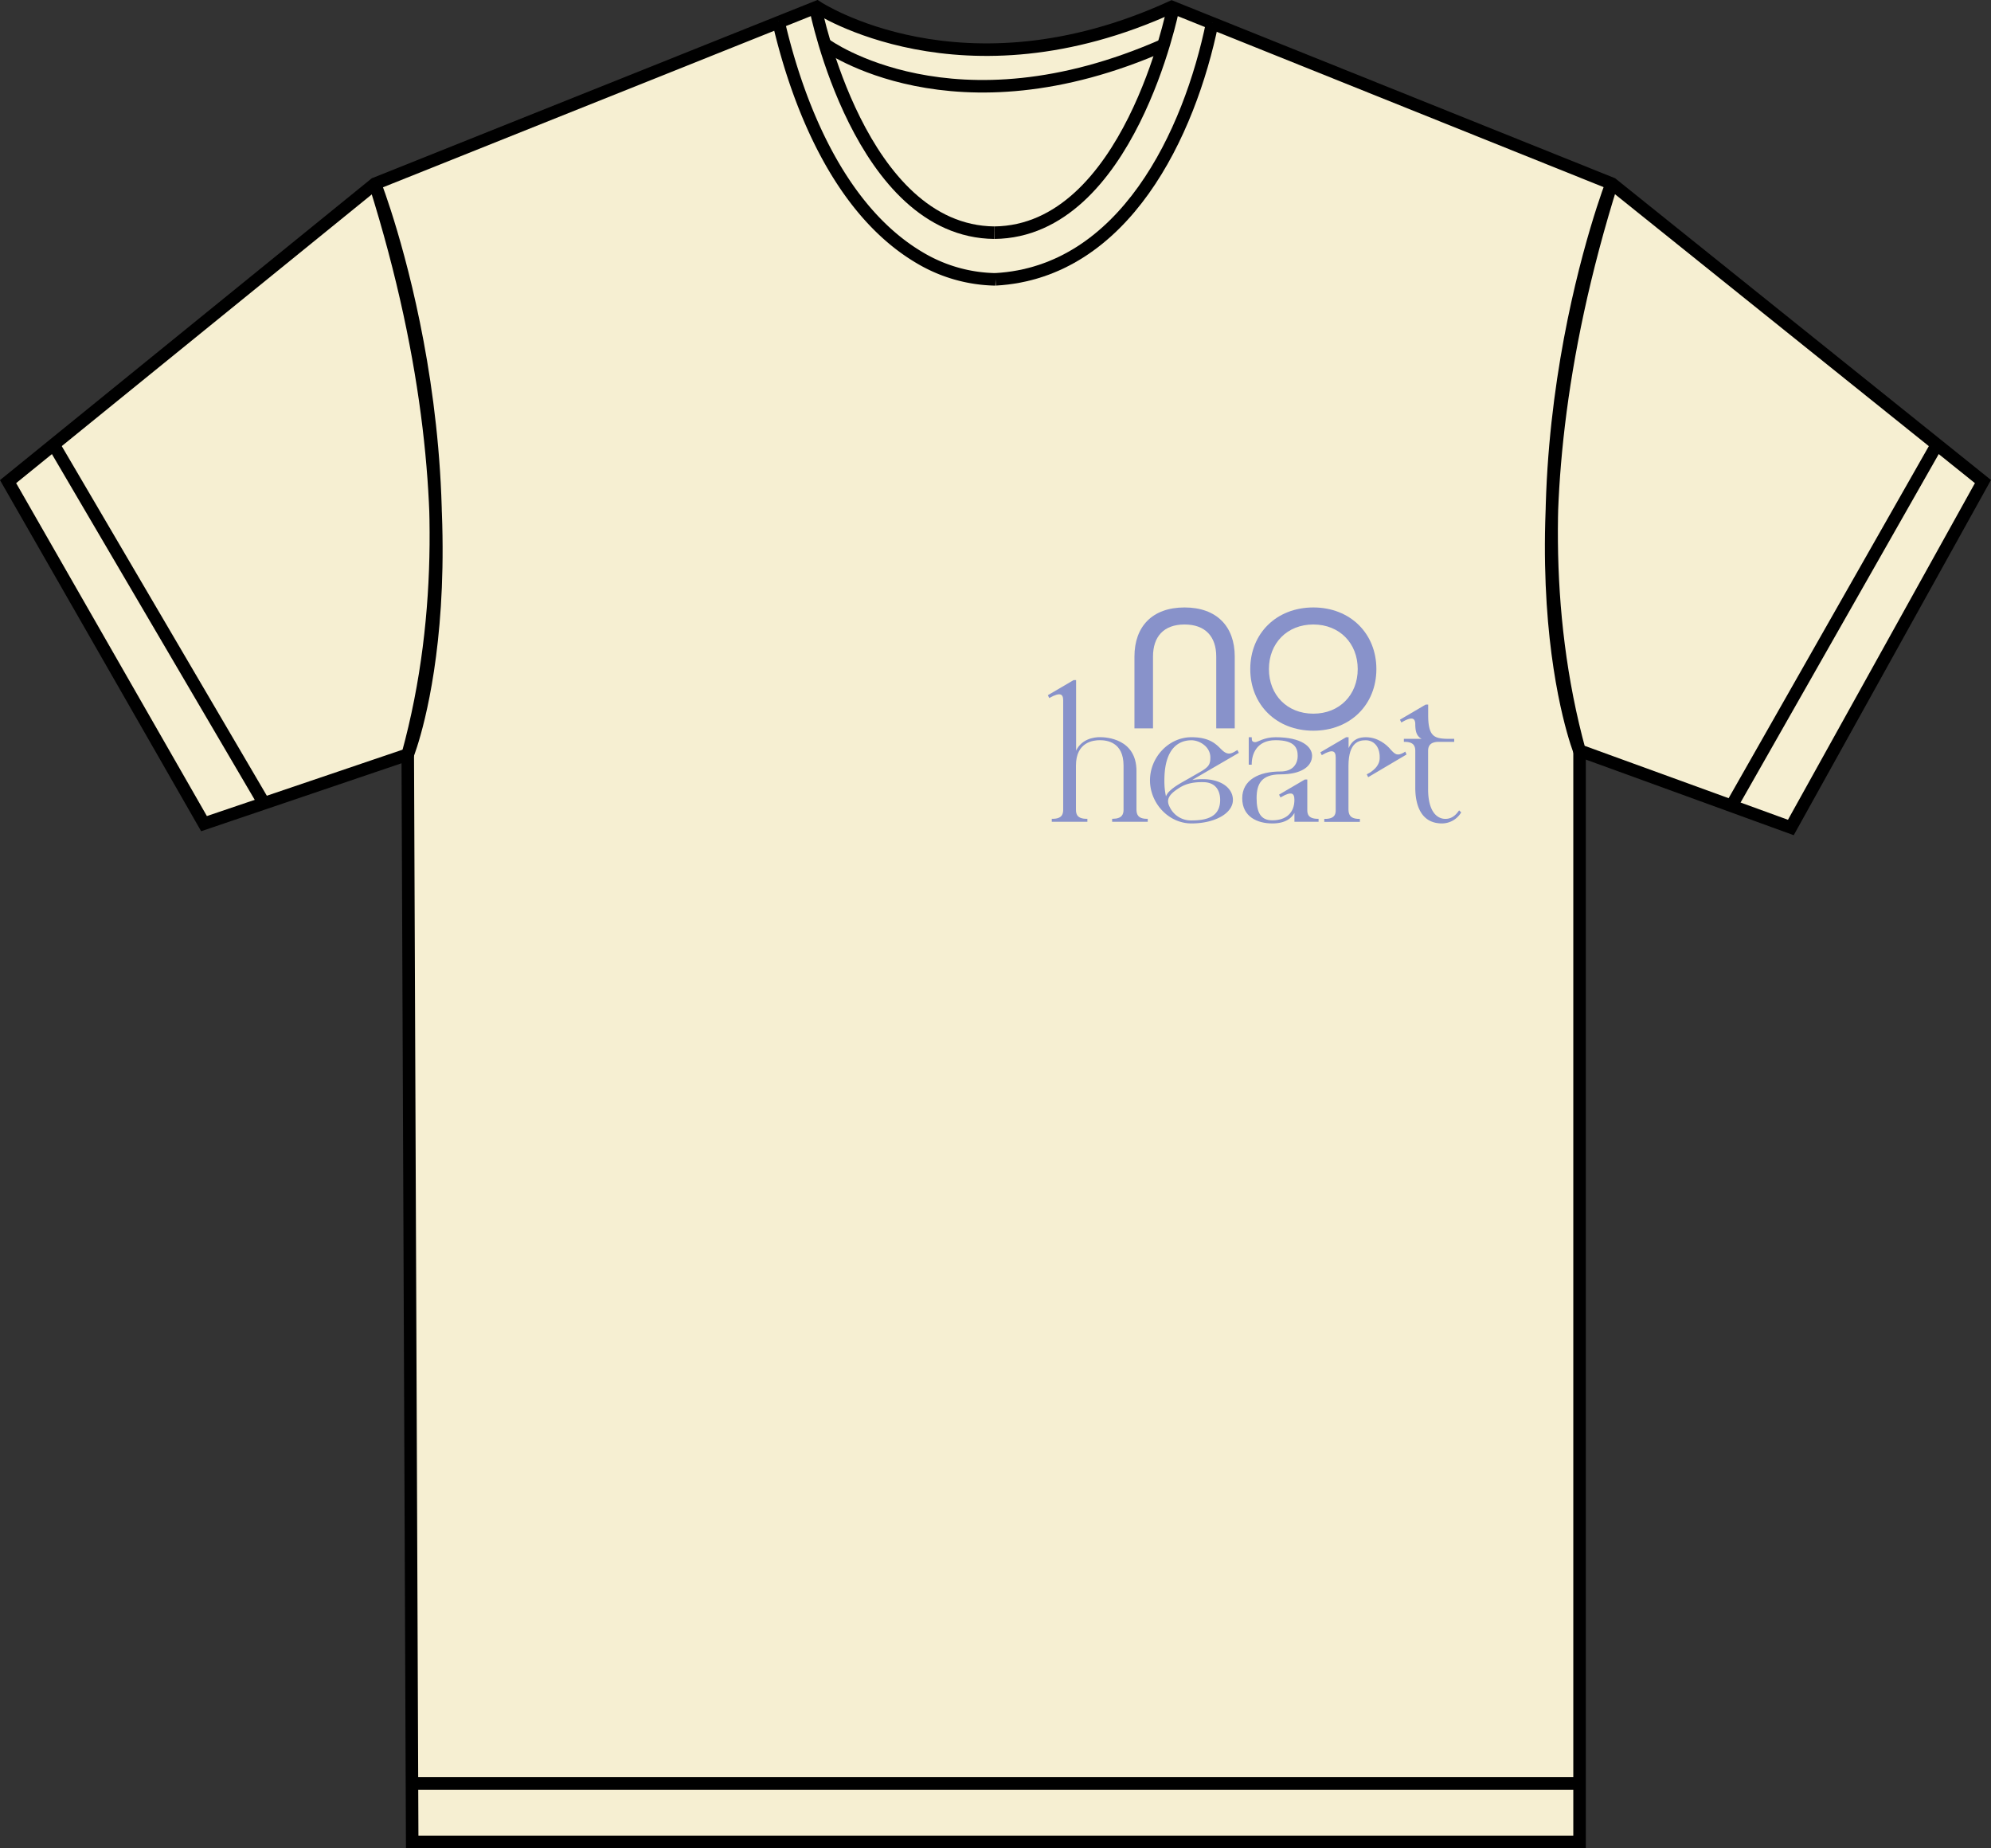 <svg id="Ebene_1" data-name="Ebene 1" xmlns="http://www.w3.org/2000/svg" viewBox="0 0 1112.9 1032.93"><rect x="0" y="0" width="1112.9" height="1032.93" fill="#333333" stroke="none"/><defs><style>.cls-1{fill:#f6efd2;}.cls-1,.cls-2,.cls-3{stroke:#000;}.cls-1,.cls-2,.cls-3,.cls-5{stroke-miterlimit:10;}.cls-1,.cls-2{stroke-width:7px;}.cls-2,.cls-3{fill:none;}.cls-3{stroke-width:1.5px;}.cls-4,.cls-5{fill:#8892ca;}.cls-5{stroke:#8892ca;stroke-width:0.75px;}</style></defs><path class="cls-1" d="M600.69,126l247-98.79s81,53.69,198.35,0L1292.09,126l207.39,166.44L1392.1,485.77,1274,442.82v609.93H621.48L619,445,505.12,483.62,395.59,292.48Z" transform="translate(-391.08 -23.32)"/><line class="cls-1" x1="230.26" y1="996.7" x2="882.9" y2="996.7"/><path class="cls-1" d="M421.06,271.82,538.65,472.24Z" transform="translate(-391.08 -23.32)"/><path class="cls-1" d="M1473.73,271.82l-114,200.42Z" transform="translate(-391.08 -23.32)"/><path class="cls-1" d="M600.69,126S663,285,619,445C619,445,665.12,330.07,600.69,126Z" transform="translate(-391.08 -23.32)"/><path class="cls-1" d="M1292.38,124.6s-62.28,158.93-18.25,318.93C1274.13,443.53,1228,328.63,1292.38,124.6Z" transform="translate(-391.08 -23.32)"/><path class="cls-1" d="M826.14,35c11.09,48,34.54,106.23,79.16,132.44a85.41,85.41,0,0,0,42.24,12" transform="translate(-391.08 -23.32)"/><path class="cls-1" d="M1068.73,35.91C1056,98.12,1019.48,175.44,947.54,179.43" transform="translate(-391.08 -23.32)"/><path class="cls-1" d="M847,28.24s24.69,124.33,99.86,125.12" transform="translate(-391.08 -23.32)"/><path class="cls-1" d="M1046.74,28.24S1022,152.57,946.87,153.36" transform="translate(-391.08 -23.32)"/><path class="cls-2" d="M852.61,48.27s71.27,52.33,189.39,0" transform="translate(-391.08 -23.32)"/><path class="cls-3" d="M847.67,27.25s82.1,53.62,198.35,0" transform="translate(-391.08 -23.32)"/><path class="cls-4" d="M1025.2,390.25c0-16.82,10-27.45,28-27.45s28.06,10.63,28.06,27.45v40.12h-10.34V390.25c0-11.14-6.07-17.93-17.72-17.93s-17.63,6.79-17.63,17.93v40.12H1025.2Z" transform="translate(-391.08 -23.32)"/><path class="cls-4" d="M1089.93,397.24c0-19.86,14.59-34.44,35.25-34.44s35.25,14.58,35.25,34.44-14.58,34.44-35.25,34.44S1089.93,417.1,1089.93,397.24Zm60.07,0c0-14.39-10.13-24.92-24.82-24.92s-24.82,10.53-24.82,24.92,10.13,24.92,24.82,24.92S1150,411.62,1150,397.24Z" transform="translate(-391.08 -23.32)"/><path class="cls-5" d="M1032.25,481.3v.91H1013.1v-.91c5.47-.09,6.38-2.82,6.38-5.47V451.21c0-13.68-9.85-14.6-13.68-14.6-3.46,0-13.68.92-13.68,14.6v24.62c0,2.74.92,5.47,6.39,5.47v.91H979.36v-.91c5.47,0,6.38-2.73,6.38-5.47v-61.1c0-4-2.1-5.11-8-1.83l-.45-.91,14-8.21h.91v41c2.74-8.48,11-9.12,13.68-9.12,3.65,0,20.07.91,20.07,18.52v21.61C1026,478.57,1026.87,481.3,1032.25,481.3Z" transform="translate(-391.08 -23.32)"/><path class="cls-5" d="M1079.86,470.36c0,7.29-10,12.77-22.8,12.77-12.59,0-22.8-11.13-22.8-23.72s10.21-23.71,22.8-23.71,14.87,6,18.24,8.21c2.28,1.46,3.92,1,5.93-.09l1.37-.82.45.91-24.62,14.32c-1,.64-2.1,1.27-3.1,1.82a33.47,33.47,0,0,1,8.12-.91C1073.48,459.14,1079.86,464,1079.86,470.36Zm-38.3-10.95a40.05,40.05,0,0,0,1.18,10.31,7.35,7.35,0,0,1,1.92-3.47h-.09l.18-.18c3-3.19,8.3-5.74,12.49-8.21l5.84-3.37c3.92-2.46,4.92-3.92,4.92-7.84,0-6.39-6.38-10-10.94-10S1041.56,438.44,1041.56,459.41Zm31.92,10.95c0-5.47-2.74-10.31-10-10.31-5.93-.09-9.86,1.1-13,3-5.29,3.29-8.57,6.39-5.93,11.4a13.48,13.48,0,0,0,12.59,7.75C1065.27,482.21,1073.48,480.39,1073.48,470.36Z" transform="translate(-391.08 -23.32)"/><path class="cls-5" d="M1127.74,481.3v.91H1115v-6.29c-1.64,4.38-5.56,7.21-12.76,7.21-8.21,0-16.42-3.65-16.42-13.68s9.12-14.6,21-14.6c7.29,0,10-4.56,10-9.12s-1.83-9.12-12.77-9.12-13.68,8.21-13.68,13.68h-.91V435.7h.91c0,1.83.45,2.74,2.46,2.74,1.46,0,4.83-2.74,11.22-2.74,14.59,0,20.06,5.29,20.06,10,0,5.48-5.47,10-17.32,10-11,0-13.69,5.74-13.69,13.68s2.29,12.76,9.13,12.76c8.2,0,12.76-4.56,12.76-11.85,0-4.2-2.09-5.29-8-1.83l-.46-.91,14-8.21h.91v16.42C1121.36,478.57,1122.27,481.3,1127.74,481.3Z" transform="translate(-391.08 -23.32)"/><path class="cls-5" d="M1176.81,444.82,1156,457.13l-.45-.91,1.64-.91c2.28-1.55,5.56-4.2,5.47-8.66.09-6.39-3.56-10-8.21-10-3.65,0-9.94.92-10,14.6v24.62c.09,2.74,1,5.47,6.38,5.47v.91h-19.15v-.91c5.57,0,6.48-2.73,6.39-5.47V446.65c0-4.11-2.19-5.2-8-1.83l-.46-.91,14-8.21h.91v7.94c2.1-7.48,7.2-7.94,10-7.94,6.48,0,11.31,3.92,13.68,6.84,2.56,2.83,4,3.74,7.66,1.73l.55-.36Z" transform="translate(-391.08 -23.32)"/><path class="cls-5" d="M1207.36,477.38a12.17,12.17,0,0,1-10.22,5.75c-12.58,0-14.5-11.95-14.59-19.16V443c0-2.74-.91-5.47-6.38-5.47v-.92h11.58c-3.83-1.09-5.11-3.28-5.2-8.2.09-4.2-2.19-5.29-8-1.83l-.46-.91,14-8.21h.92v5.93c.09,13.22,4.65,13.22,14,13.22h.55v.92h-8.21c-5.29,0-6.38,2.73-6.38,5.47v21c-.1,13.78,5.65,17.33,10,17.33,2.46,0,5.2-.91,7.75-4.56Z" transform="translate(-391.08 -23.32)"/></svg>